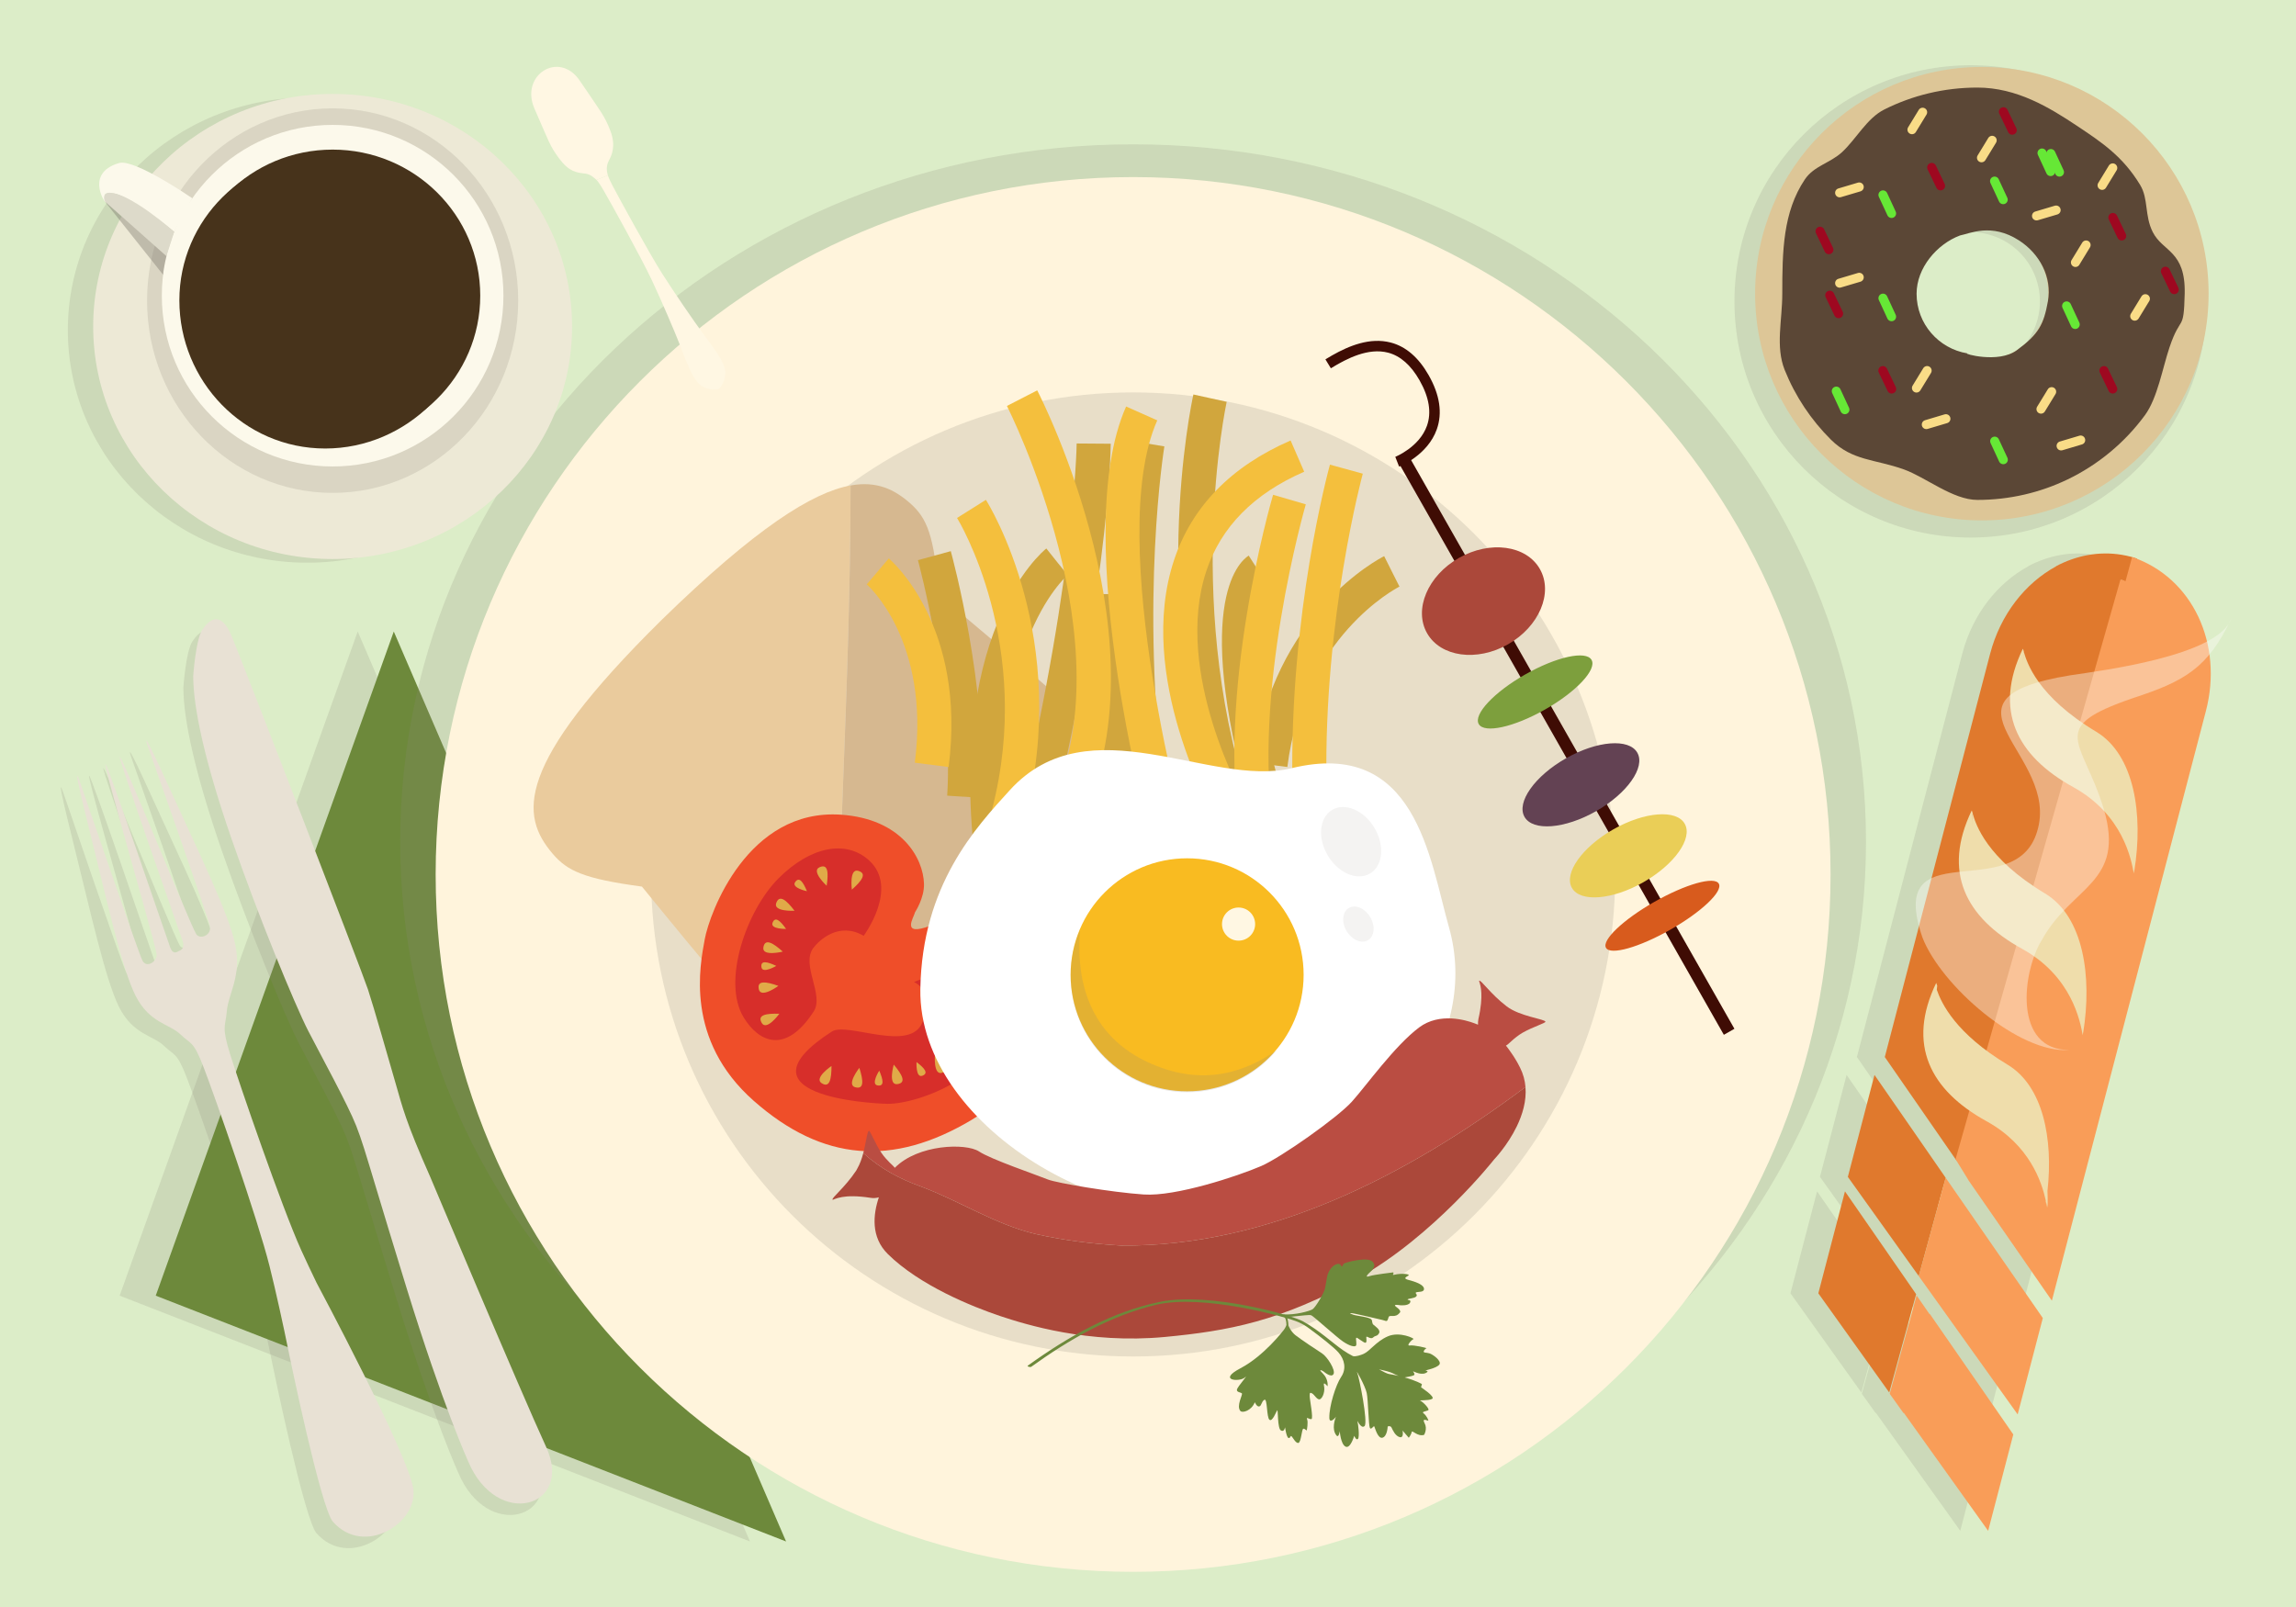 <?xml version="1.0" encoding="utf-8"?>
<!-- Generator: Adobe Illustrator 19.0.0, SVG Export Plug-In . SVG Version: 6.00 Build 0)  -->
<svg version="1.1" id="Layer_1" xmlns="http://www.w3.org/2000/svg" xmlns:xlink="http://www.w3.org/1999/xlink" x="0px" y="0px"
	 width="1400px" height="980px" viewBox="0 0 1400 980" enable-background="new 0 0 1400 980" xml:space="preserve">
<rect x="0" y="0" width="1400" height="980" fill="#333333" stroke="none"/>
<path fill="#D85335" d="M900.521,757.828c0.091-0.068,0.201-0.117,0.31-0.169c3.859-2.07,9.235-3.61,9.12-4.133
	c-0.251-1.158-10.52-2.372-15.872-6.666c-6.716-5.392-10.403-11.357-11.118-10.771c-0.226,0.192,1.408,2.416,0.57,9.443
	c-0.235,1.781-0.568,3.796-1.182,6.248c-0.205,0.844-0.231,1.62-0.213,2.372c-0.161-0.049-0.318-0.093-0.318-0.093
	s-0.479-0.205-1.149-0.479c-1.24-0.494-3.477-1.274-6.216-1.781c-4.796-0.876-11.168-0.912-16.628,3.016
	c-10.288,7.378-22.357,23.648-28.421,30.097c-6.063,6.444-29.573,22.329-37.888,25.727c-9.685,3.936-35.488,11.916-48.683,10.738
	c-13.197-1.178-35.842-5.487-39.322-6.98c-5.103-2.183-23.279-8.768-28.213-12.165c-5.325-3.646-25.049-3.502-34.852,6.026
	c-0.74-1.082-3.225-2.915-5.458-6.364c-2.414-3.719-4.408-9.279-4.917-9.11c-0.637,0.181-1.087,3.434-2.008,7.24
	c-0.684,2.786-1.637,5.854-3.122,8.282c-0.147,0.245-0.273,0.527-0.436,0.769c-0.744,1.057-1.496,2.03-2.248,2.959
	c-4.239,5.238-8.277,8.294-7.737,8.877c0.148,0.137,1.166-0.628,3.933-1.037c2.398-0.362,6.057-0.442,11.773,0.57
	c1.242,0.229,2.355,0.112,3.381-0.148c-2.522,7.048-3.699,16.335,3.208,23.451c12.773,13.175,34.271,22.421,46.03,26.61
	c10.078,3.574,35.838,12.286,67.542,9.942c26.211-1.945,47.813-5.451,79.813-22.39c31.998-16.922,57.463-48.075,57.463-48.075
	s5.56-5.52,9.566-13.36c3.566-6.976,5.898-15.771,1.87-24.227c-1.177-2.493-2.41-4.551-3.665-6.417
	c-0.669-1.005-1.326-1.974-1.984-2.809c0.011-0.004,0.021-0.013,0.026-0.013C894.545,762.648,896.634,759.979,900.521,757.828z"/>
<rect fill="#DCEDC8" width="1400" height="980"/>
<path opacity="0.2" fill="#8C877C" d="M242,914.891c-3-20.891-58.947-125.559-58.947-125.559c-3.383-6.986-6.585-13.78-9.386-19.946
	c-11.945-26.425-37.893-102.032-43.336-119.419c-5.385-17.416-2.857-16.422-1.995-26.597c0.819-10.157,8.976-20.86,5.217-39.768
	c-3.701-18.935-22.737-57.397-39.979-95.458c-17.269-38.023-14.972-30.408-13.016-24.913c1.918,5.544,36.407,103.143,37.444,108.76
	c1.03,5.672-6.554,8.242-8.514,4.374c-1.992-3.883-3.375-7.104-12.107-27.661c-8.715-20.621-33.396-80.903-34.339-80.139
	c-0.994,0.845,36.734,107.353,38.413,112.539c1.465,4.65-1.6,5.446-2.349,5.831l-0.126,0.039c-0.759,0.436-3.403,2.506-5.133-2.012
	C91.966,579.891,55.526,472.72,54.34,472.99c-1.143,0.237,17.161,63.825,23.23,85.796c6.073,21.934,6.939,25.417,7.862,29.788
	c0.911,4.456-5.908,9.197-8.508,4.345c-2.63-4.871-36.062-102.977-37.981-108.519c-1.916-5.505-4.766-12.821,5.568,28.728
	c10.392,41.585,19.809,84.889,28.298,101.401c8.542,16.499,20.583,16.869,27.176,23.233c6.643,6.438,7.804,3.499,14.279,20.381
	c6.507,16.842,32.901,92.209,40.123,121.092c3.898,15.622,8.268,35.488,11.908,53.447c0,0,19.31,93.934,26.705,102.318
	C212,956.544,245,935.781,242,914.891z"/>
<polygon opacity="0.2" fill="#8C877C" points="218.114,385.127 457.317,940.047 72.964,790.135 "/>
<path opacity="0.2" fill="#8C877C" d="M333.376,201.331c0,78.327-65.366,141.818-146,141.818
	c-80.633,0-146.003-63.491-146.003-141.818c0-78.323,65.369-141.817,146.003-141.817
	C268.011,59.514,333.376,123.008,333.376,201.331z"/>
<polygon fill="#6D893B" points="240.114,385.127 479.317,940.047 94.964,790.135 "/>
<path fill="#E8E1D4" d="M252,907.891c-3-20.891-58.947-125.559-58.947-125.559c-3.383-6.986-6.585-13.78-9.386-19.946
	c-11.945-26.425-37.893-102.032-43.336-119.419c-5.385-17.416-2.857-16.422-1.995-26.597c0.819-10.157,8.976-20.86,5.217-39.768
	c-3.701-18.935-22.737-57.397-39.979-95.458c-17.268-38.023-14.972-30.408-13.016-24.913c1.918,5.544,36.407,103.143,37.444,108.76
	c1.03,5.672-6.554,8.242-8.514,4.374c-1.992-3.883-3.375-7.104-12.107-27.661c-8.715-20.621-33.396-80.903-34.339-80.139
	c-0.994,0.845,36.734,107.353,38.413,112.539c1.465,4.65-1.6,5.446-2.349,5.831l-0.125,0.039c-0.759,0.436-3.403,2.506-5.133-2.012
	c-1.883-5.072-38.323-112.243-39.509-111.973c-1.143,0.237,17.161,63.825,23.23,85.796c6.073,21.934,6.939,25.417,7.862,29.788
	c0.911,4.456-5.908,9.197-8.508,4.345c-2.63-4.871-36.062-102.977-37.981-108.519c-1.916-5.505-4.766-12.821,5.568,28.728
	c10.392,41.585,19.809,84.889,28.298,101.401c8.542,16.499,20.583,16.869,27.176,23.233c6.643,6.438,7.804,3.499,14.279,20.381
	c6.507,16.842,32.901,92.209,40.123,121.092c3.898,15.622,8.268,35.488,11.908,53.447c0,0,19.31,93.934,26.705,102.318
	C222,949.544,255,928.781,252,907.891z"/>
<path opacity="0.2" fill="#8C877C" d="M1137.802,513.293c0,234.878-200.086,425.278-446.891,425.278
	c-246.798,0-446.879-190.4-446.879-425.278c0-234.875,200.081-425.278,446.879-425.278
	C937.716,88.015,1137.802,278.418,1137.802,513.293z"/>
<path fill="#FFF4DC" d="M1116.195,533.266c0,234.878-190.403,425.278-425.279,425.278c-234.871,0-425.278-190.4-425.278-425.278
	c0-234.877,190.407-425.277,425.278-425.277C925.792,107.989,1116.195,298.389,1116.195,533.266z"/>
<path opacity="0.2" fill="#8C877C" d="M984.882,533.266c0,162.354-131.612,293.965-293.966,293.965
	c-162.35,0-293.964-131.61-293.964-293.965c0-162.354,131.615-293.963,293.964-293.963
	C853.269,239.302,984.882,370.912,984.882,533.266z"/>
<g>
	<path fill="#EACB9D" d="M403.31,378.163c-90.256,89.13-86.072,119.369-66.254,142.546c8.938,10.452,19.122,15.226,54.366,19.955
		c0,0,80.15,98.916,102.239,119.167c4.865,4.458,10.077,7.082,15.48,8.28c0.115-124.937,9.467-247.885,9.495-372.058
		C495.364,300.262,460.919,321.962,403.31,378.163z"/>
	<path fill="#D6B890" d="M690.323,466.853C670.578,444.297,572.54,362.929,572.54,362.929c-2.892-36.471-7.256-46.951-17.588-56.038
		c-9.391-8.257-20.163-13.76-36.317-10.838c-0.027,124.173-9.38,247.122-9.495,372.058c33.846,7.502,75.274-41.284,87.022-50.278
		c3.624-2.773,11.955-10.587,22.205-20.516c10.884-10.805,19.462-19.587,22.549-23.396
		C652.506,559.602,721.905,502.924,690.323,466.853z"/>
</g>
<g>
	<g>
		
			<rect x="950.861" y="253.409" transform="matrix(-0.869 0.494 -0.494 -0.869 2009.058 377.875)" fill="#3F0C04" width="7.421" height="402.276"/>
	</g>
	<g>
		<path fill="#D85B1D" d="M979.256,578.014c-2.67-4.695,10.568-17.262,29.564-28.062c18.994-10.799,36.563-15.749,39.232-11.054
			c2.667,4.691-10.572,17.256-29.566,28.056C999.491,577.754,981.922,582.704,979.256,578.014z"/>
	</g>
	<g>
		<path fill="#7D9F3D" d="M901.665,441.547c-3.351-5.893,9.335-19.434,28.329-30.233c18.994-10.8,37.118-14.774,40.469-8.882
			c3.353,5.898-9.335,19.434-28.329,30.232C923.139,443.464,905.019,447.445,901.665,441.547z"/>
	</g>
	<g>
		<path fill="#EACE57" d="M958.476,541.465c-5.064-8.904,6.236-24.882,25.231-35.682c18.994-10.799,38.503-12.338,43.565-3.434
			c5.063,8.904-6.236,24.882-25.23,35.682C983.047,548.831,963.538,550.37,958.476,541.465z"/>
	</g>
	<g>
		<path fill="#634253" d="M929.578,498.151c-5.063-8.904,6.238-24.877,25.232-35.677c19-10.803,38.5-12.343,43.564-3.439
			c5.065,8.909-6.231,24.879-25.231,35.682C954.148,505.518,934.643,507.06,929.578,498.151z"/>
	</g>
	<g>
		<path fill="#AB483A" d="M870.162,386.139c-8.268-14.542,0.432-35.092,19.427-45.892c18.994-10.8,41.103-7.766,49.371,6.776
			c8.268,14.542-0.433,35.092-19.427,45.891C900.539,403.714,878.431,400.682,870.162,386.139z"/>
	</g>
	<g>
		<path fill="#3F0C04" d="M812.214,216.752c10.366-5.894,23.095-11.138,35.736-7.876c9.22,2.376,17.026,9.083,23.188,19.921
			c6.812,11.98,8.484,23.078,4.97,32.994c-5.598,15.783-22.278,22.458-22.997,22.744l-2.326-5.944
			c0.136-0.064,14.733-5.94,19.322-18.971c2.851-8.084,1.329-17.391-4.516-27.669c-5.277-9.284-11.748-14.965-19.24-16.898
			c-12.016-3.095-24.979,3.451-34.85,9.537l-3.326-5.448C809.472,218.347,810.821,217.544,812.214,216.752z"/>
	</g>
</g>
<path fill="#EDE9D6" d="M348.822,199.096c0,78.327-65.365,141.819-146,141.819c-80.633,0-146.003-63.492-146.003-141.819
	c0-78.323,65.369-141.816,146.003-141.816C283.457,57.279,348.822,120.772,348.822,199.096z"/>
<path opacity="0.2" fill="#8C877C" d="M315.973,183.325c0,64.754-50.659,117.252-113.149,117.252
	c-62.492,0-113.148-52.499-113.148-117.252c0-64.759,50.656-117.253,113.148-117.253
	C265.314,66.072,315.973,118.566,315.973,183.325z"/>
<circle fill="#FCF9EB" cx="202.824" cy="180.316" r="104.153"/>
<ellipse fill="#47331B" cx="202.823" cy="180.316" rx="90.009" ry="89.08"/>
<path fill="#47331B" d="M289.384,183.173c0,49.196-41.361,90.343-91.072,90.343c-49.71,0-88.944-41.147-88.944-90.343
	c0-49.198,40.298-89.083,90.009-89.083C249.086,94.09,289.384,133.975,289.384,183.173z"/>
<path fill="#FCF9EB" d="M117.264,120.911l-11.053,20.441c0,0-26.683-21.986-36.836-23.339c-6.973-0.932-6.043,0.932-4.647,5.115
	c1.393,4.185-14.647-17.207,7.904-23.715C82.115,96.678,117.264,120.911,117.264,120.911z"/>
<path fill="#DDDACA" d="M101.48,156.206l4.731-14.855c0,0-26.772-23.745-39.392-23.808c-4.184-0.018-3.974,4.49-2.115,6.118
	L101.48,156.206z"/>
<path opacity="0.4" fill="#7C776D" d="M63.848,122.79l35.599,44.752c0.193-4.099,2.033-11.336,2.033-11.336L63.848,122.79z"/>
<g>
	<g>
		<path fill="#D1A63D" d="M596.101,536.731c-21.379-149.848,39.309-200.176,41.9-202.252l12.962,16.246l-6.485-8.118l6.547,8.066
			c-0.537,0.444-53.87,46.269-34.35,183.124L596.101,536.731z"/>
	</g>
</g>
<g>
	<g>
		<path fill="#D1A63D" d="M633.281,534.097l-20.129-5.163c42.076-163.977,43.347-257.558,43.347-258.487l20.779,0.155
			C677.247,274.475,676.069,367.343,633.281,534.097z"/>
	</g>
</g>
<g>
	<g>
		<path fill="#D1A63D" d="M784.968,467.73l-20.615-2.603c11.412-90.804,76.871-124.576,79.648-125.97l9.307,18.579l-4.658-9.284
			l4.69,9.274C850.952,358.935,794.954,388.319,784.968,467.73z"/>
	</g>
</g>
<g>
	<g>
		<path fill="#D1A63D" d="M689.425,487.198c-15.606-122.427-0.59-214.531,0.061-218.394l20.49,3.429
			c-0.154,0.919-15.129,93.137,0.063,212.342L689.425,487.198z"/>
	</g>
</g>
<g>
	<g>
		<path fill="#D1A63D" d="M765.706,504.229c-40.031-134.429-10.607-161.385-4.307-165.423l11.217,17.495
			c0,0,0.277-0.123,0.701-0.506c-0.238,0.217-23.238,23.135,12.301,142.505L765.706,504.229z"/>
	</g>
</g>
<g>
	<g>
		<path fill="#D1A63D" d="M745.628,505.685c-46.98-129.884-19.158-259.644-17.949-265.118l20.295,4.482
			c-0.279,1.281-27.68,129.522,17.195,253.582L745.628,505.685z"/>
	</g>
</g>
<g>
	<g>
		<path fill="#EF4E29" d="M557.955,556.283c0,0,5.642-8.519,5.458-17.14c-0.343-15.946-13.781-39.831-50.696-42.327
			c-56.835-3.839-80.057,59.982-82.978,75.903c-2.937,15.904-12.317,61.394,29.884,98.62c42.22,37.222,84.867,40.008,132.445,11.829
			c49.114-29.091,38.31-77.173,34.253-89.009c-4.048-11.831-26.79-41.793-58.958-29.65
			C548.892,571.49,557.3,559.424,557.955,556.283z"/>
	</g>
	<g>
		<g>
			<path fill="#D72E2A" d="M526.621,570.685c0,0,21.754-29.15,3.313-45.972c-13.997-12.775-35.735-8.586-55.262,10.961
				c-19.515,19.553-34.625,62.815-21.203,84.814c8.761,14.377,25.062,23.412,42.67-3.62c6.598-10.141-7.922-28.473-0.202-38.784
				C499.544,573.276,511.624,561.918,526.621,570.685z"/>
		</g>
		<g>
			<g>
				<path fill="#E0AA48" d="M519.434,542.527c0,0-1.728-13.031,3.86-11.472C528.878,532.613,525.445,537.182,519.434,542.527z"/>
			</g>
			<g>
				<path fill="#E0AA48" d="M504.068,540.164c0,0-9.689-8.879-4.402-11.267C504.954,526.505,505.253,532.21,504.068,540.164z"/>
			</g>
			<g>
				<path fill="#E0AA48" d="M484.453,555.394c0,0-13.119,0.749-11.144-4.7C475.277,545.249,479.566,548.986,484.453,555.394z"/>
			</g>
			<g>
				<path fill="#E0AA48" d="M477.296,580.32c0,0-12.747,3.182-11.824-2.544C466.402,572.054,471.314,574.945,477.296,580.32z"/>
			</g>
			<g>
				<path fill="#E0AA48" d="M474.626,601.22c0,0-10.577,7.793-11.908,2.148C461.398,597.722,467.047,598.525,474.626,601.22z"/>
			</g>
			<g>
				<path fill="#E0AA48" d="M475.207,618.213c0,0-7.713,10.643-10.689,5.674C461.541,618.898,467.17,617.962,475.207,618.213z"/>
			</g>
			<g>
				<path fill="#E0AA48" d="M473.334,589.025c0,0-8.467,5.048-9.046,0.746C463.702,585.458,467.866,586.466,473.334,589.025z"/>
			</g>
			<g>
				<path fill="#E0AA48" d="M479.317,566.487c0,0-9.848,0.233-8.228-3.801C472.708,558.641,475.825,561.575,479.317,566.487z"/>
			</g>
			<g>
				<path fill="#E0AA48" d="M492.035,543.472c0,0-9.661-1.969-7.177-5.548C487.338,534.35,489.724,537.898,492.035,543.472z"/>
			</g>
		</g>
	</g>
	<g>
		<g>
			<path fill="#D72E2A" d="M557.318,598.894c0,0,45.03-21.034,50.283,17.583c5.276,38.604-48.641,57.042-66.526,56.667
				c-11.763-0.248-94.129-5.243-33.835-44.088c9.42-6.082,48.307,13.505,55.389-6.089
				C569.72,603.373,557.318,598.894,557.318,598.894z"/>
		</g>
		<g>
			<g>
				<path fill="#E0AA48" d="M584.131,608.379c0,0,12.966,2.157,11.599-3.482C594.352,599.268,589.684,602.544,584.131,608.379z"/>
			</g>
			<g>
				<path fill="#E0AA48" d="M585.982,623.808c0,0,8.557,9.973,11.128,4.769C599.659,623.379,593.972,622.892,585.982,623.808z"/>
			</g>
			<g>
				<path fill="#E0AA48" d="M570.111,642.912c0,0-1.186,13.091,4.327,11.298C579.958,652.421,576.346,648.011,570.111,642.912z"/>
			</g>
			<g>
				<path fill="#E0AA48" d="M544.966,649.229c0,0-3.613,12.635,2.154,11.9C552.865,660.394,550.136,655.384,544.966,649.229z"/>
			</g>
			<g>
				<path fill="#E0AA48" d="M523.995,651.21c0,0-8.151,10.309-2.543,11.823C527.044,664.542,526.428,658.868,523.995,651.21z"/>
			</g>
			<g>
				<path fill="#E0AA48" d="M507.013,650.066c0,0-10.895,7.348-6.017,10.498C505.867,663.7,507.014,658.106,507.013,650.066z"/>
			</g>
			<g>
				<path fill="#E0AA48" d="M536.131,652.911c0,0-5.323,8.278-1.046,9.012C539.384,662.638,538.512,658.457,536.131,652.911z"/>
			</g>
			<g>
				<path fill="#E0AA48" d="M558.851,647.674c0,0-0.555,9.83,3.528,8.353C566.472,654.539,563.654,651.324,558.851,647.674z"/>
			</g>
			<g>
				<path fill="#E0AA48" d="M582.276,635.731c0,0,1.654,9.71,5.312,7.361C591.24,640.727,587.773,638.218,582.276,635.731z"/>
			</g>
		</g>
	</g>
</g>
<g>
	<g>
		<path fill="#D1A63D" d="M598.301,486.558l-20.749-1.342c4.059-62.619-17.619-142.814-17.836-143.62l20.036-5.484
			C580.692,339.53,602.577,420.407,598.301,486.558z"/>
	</g>
</g>
<g>
	<g>
		<rect x="670.297" y="362.292" fill="#D1A63D" width="20.768" height="139.861"/>
	</g>
</g>
<g>
	<g>
		<g>
			<path fill="#F4BF3D" d="M624.936,499.179l-20.119-5.236c26.172-100.512-20.769-177.31-21.254-178.074l17.598-11.051
				C603.31,308.226,653.441,389.651,624.936,499.179z"/>
		</g>
	</g>
	<g>
		<g>
			<path fill="#F4BF3D" d="M658.461,501.224l-18.569-9.306c48.603-96.999-25.159-242.892-25.913-244.358l18.477-9.501
				C635.719,244.41,711.825,394.753,658.461,501.224z"/>
		</g>
	</g>
	<g>
		<g>
			<path fill="#F4BF3D" d="M578.43,467.751l-20.614-2.634c9.564-74.712-28.939-108.423-29.32-108.753l13.457-15.833
				C543.894,342.185,589.409,381.987,578.43,467.751z"/>
		</g>
	</g>
	<g>
		<g>
			<path fill="#F4BF3D" d="M788.046,477.583c-1.736-103.383,21.873-190.57,22.887-194.227l20.035,5.505
				c-0.236,0.867-23.836,88.097-22.143,188.37L788.046,477.583z"/>
		</g>
	</g>
	<g>
		<g>
			<path fill="#F4BF3D" d="M756.751,512.026c-15.565-88.438,18.074-205.36,19.52-210.286l19.943,5.814
				c-0.33,1.167-33.721,117.253-18.992,200.878L756.751,512.026z"/>
		</g>
	</g>
	<g>
		<g>
			<path fill="#F4BF3D" d="M704.977,522.354c-2.221-7.891-54.066-194.03-18.322-274.454l18.994,8.448
				c-32.728,73.639,18.807,258.508,19.334,260.367L704.977,522.354z"/>
		</g>
	</g>
	<g>
		<g>
			<path fill="#F4BF3D" d="M741.095,498.673c-2.004-3.491-48.707-86.321-25.23-157.047c10.844-32.667,34.764-57.227,71.096-73.008
				l8.283,19.065c-30.684,13.323-50.75,33.669-59.654,60.48c-20.582,62.018,23.094,139.416,23.539,140.19L741.095,498.673z"/>
		</g>
	</g>
</g>
<path fill="#FFFFFF" d="M615.785,481.813c48.178-52.921,122.273-1.285,171.724-13.335c75.9-18.495,84.155,55.153,96.031,97.089
	c18.664,65.9-31.5,136.038-112.993,166.422c-81.495,30.377-210.766-42.24-209.365-128.803
	C562.208,539.608,595.071,504.572,615.785,481.813z"/>
<path fill="#F9BB21" d="M794.894,594.464c0,39.235-31.809,71.04-71.045,71.04c-39.233,0-71.035-31.805-71.035-71.04
	c0-39.242,31.802-71.046,71.035-71.046C763.086,523.418,794.894,555.222,794.894,594.464z"/>
<path fill="#FFF7E3" d="M765.329,563.535c0,5.581-4.527,10.103-10.104,10.103c-5.575,0-10.101-4.522-10.101-10.103
	c0-5.574,4.525-10.098,10.101-10.098C760.802,553.438,765.329,557.961,765.329,563.535z"/>
<path opacity="0.2" fill="#8C877C" d="M699.058,647.365c-38.595-18.435-42.685-55.536-40.438-80.449
	c-3.727,8.624-5.805,18.126-5.805,28.12c0,39.233,31.802,71.039,71.035,71.039c21.945,0,41.547-9.955,54.578-25.582
	C758.371,654.472,731.808,663.006,699.058,647.365z"/>
<path opacity="0.1" fill="#8C877C" d="M838.036,504.799c6.401,10.689,5.253,23.16-2.584,27.859
	c-7.831,4.692-19.376-0.175-25.785-10.87c-6.404-10.688-5.252-23.167,2.584-27.859C820.083,489.237,831.625,494.098,838.036,504.799
	z"/>
<path opacity="0.1" fill="#8C877C" d="M835.478,559.239c3.243,5.405,2.661,11.72-1.307,14.102
	c-3.963,2.376-9.806-0.091-13.052-5.503c-3.24-5.413-2.657-11.727,1.306-14.102C826.394,551.361,832.233,553.82,835.478,559.239z"/>
<g>
	<g>
		<path fill="#BA4D42" d="M631.556,752.574c18,4,35,6,52,7c90.302,0.821,174.535-42.84,246.62-96.675
			c-0.326-3.942-1.349-7.92-3.313-11.827c-1.801-3.639-3.688-6.652-5.604-9.373c-1.011-1.457-2.021-2.86-3.012-4.086
			c0.016,0,0.03-0.018,0.052-0.018c1.557-0.576,4.559-4.582,10.236-7.882c0.138-0.095,0.296-0.179,0.457-0.243
			c5.65-3.174,13.553-5.642,13.358-6.396c-0.418-1.706-15.626-3.191-23.657-9.38c-10.108-7.752-15.723-16.477-16.777-15.573
			c-0.33,0.296,2.164,3.518,1.131,13.944c-0.281,2.635-0.714,5.618-1.559,9.279c-0.267,1.243-0.291,2.389-0.249,3.495
			c-0.229-0.065-0.458-0.123-0.458-0.123s-0.714-0.293-1.718-0.674c-5.076-1.907-21.227-6.841-33.728,2.51
			c-14.979,11.228-32.325,35.652-41.093,45.355c-8.783,9.713-43.048,33.904-55.228,39.184
			c-14.197,6.116-52.098,18.689-71.632,17.345c-19.559-1.331-53.155-7.015-58.339-9.117c-7.614-3.074-34.689-12.251-42.072-17.121
			c-7.986-5.236-37.146-4.428-51.355,9.968c-1.124-1.592-4.847-4.22-8.251-9.249c-3.677-5.432-6.797-13.582-7.547-13.326
			c-0.932,0.292-1.503,5.124-2.742,10.772c-0.208,0.929-0.439,1.878-0.691,2.832c10.924,9.822,22.646,15.908,35.17,20.381
			C585.556,732.574,606.556,746.574,631.556,752.574z"/>
		<path fill="#AB483A" d="M683.556,759.574c-17-1-34-3-52-7c-25-6-46-20-70-29c-12.524-4.473-24.246-10.559-35.17-20.381
			c-0.873,3.305-2.035,6.675-3.682,9.502c-0.213,0.368-0.379,0.79-0.623,1.152c-7.044,10.6-15.36,16.81-14.391,17.791
			c0.215,0.203,1.696-0.95,5.784-1.65c3.523-0.607,8.936-0.828,17.423,0.491c1.843,0.299,3.471,0.102,4.988-0.313
			c-3.521,10.484-4.979,24.252,5.451,34.56c19.277,19.081,51.336,32.099,68.839,37.942c15.026,4.986,53.364,17.064,100.151,12.649
			c38.69-3.681,70.506-9.529,117.299-35.523c46.786-25.988,83.493-72.811,83.493-72.811s8.047-8.326,13.73-20.032
			c3.458-7.133,6.034-15.51,5.327-24.051C858.091,716.734,773.857,760.396,683.556,759.574z"/>
	</g>
</g>
<g opacity="0.2">
	<path fill="#8C877C" d="M1286.045,340.788l0.03-0.113c-0.813-0.276-1.632-0.536-2.456-0.782c-0.186-0.065-0.365-0.14-0.552-0.204
		l-0.012,0.043c-0.359-0.103-0.714-0.213-1.079-0.307c-1.762-0.456-3.52-0.806-5.295-1.103c-13.795-2.297-27.679,0.423-40.084,7.019
		c0.054,0.004,0.106,0.01,0.16,0.014c-18.723,10.168-33.973,29.213-40.287,53.427l-64.205,245.821l18.41,26.586l24.791,35.809
		l7.733,12.552l-0.018,0.066l48.503,70.036l2.455,3.53l92.081-352.537l1.834-7.012
		C1338.438,393.877,1321.001,354.462,1286.045,340.788z M1276.574,353.561l0.002-0.009c0.026,0.012,0.052,0.025,0.078,0.038
		C1276.627,353.58,1276.603,353.572,1276.574,353.561z"/>
	<polygon fill="#8C877C" points="1177.678,730.212 1169.383,718.242 1142.9,679.965 1125.979,655.532 1109.739,717.701 
		1127.853,743.036 1152.98,778.197 1161.443,790.029 1208.806,856.278 1213.279,862.548 1228.62,803.788 1223.451,796.317 	"/>
	<polygon fill="#8C877C" points="1124.9,750.965 1107.979,726.532 1091.739,788.701 1109.853,814.036 1134.98,849.197 
		1151.383,789.242 	"/>
	<polygon fill="#8C877C" points="1159.678,801.212 1159.604,801.481 1151.668,790.029 1135.266,849.984 1143.729,861.816 
		1143.805,861.535 1190.806,927.278 1195.279,933.548 1210.62,874.788 1205.451,867.317 	"/>
</g>
<g>
	<path fill="#6D893B" d="M787.063,802.985c7.487-0.687,11.185-1.319,12.479-0.884c1.291,0.441,15.336,13.297,19.465,16.073
		c4.134,2.781,7.006,3.312,7.762,2.513c0.762-0.8-0.246-4.195,0.209-4.829c0.451-0.632,4.68,3.354,5.729,2.96
		c1.052-0.394,0.118-3.366,0.51-3.646c0.398-0.293,2.747,1.771,4.088,0.435c1.343-1.331,2.48-0.518,3.587-2.589
		c1.104-2.083-2.36-4.184-3.405-5.128c-1.047-0.937-0.598-2.321-1.185-3.146c-1.131-1.594-9.144-2.268-11.08-2.967
		c-1.757-0.638-2.6-0.919-1.385-0.996c1.212-0.084,16.876,3.683,19.187,4.196c2.309,0.507,2.786,1.652,3.634-1.6
		c0.545-2.089,4.032,0.781,6.786-2.793c0,0,1.639-0.931-2.038-3.563c-2.782-1.994,2.28-1.044,2.28-1.044s4.988,0.524,6.094-1.553
		c1.108-2.082-1.898-1.366-1.435-1.999c0.451-0.627,4.025-0.55,5.21-1.797c1.193-1.26-1.158-1.987-0.021-2.512
		c1.144-0.52,5.044,0.178,4.745-2.336c-0.305-2.518-5.721-4.297-9.445-5.239c-3.717-0.955-1.179-1.838,0.009-2.692
		c1.197-0.859-4.03-1.558-8.659-0.465c-1.82,0.435,0.11-0.688-0.68-1.445c0,0-11.702,1.367-14.229,2.238
		c-2.537,0.859-2.125,0.006-0.996-1.289c1.128-1.302,5.666-4.166,2.677-7.466c-2.997-3.295-16.632,0.507-17.432,1.086
		c-0.79,0.578-0.999,2.734-1.768,1.409c-0.777-1.331-1.717-1.618-3.868-0.484c-2.157,1.141-4.178,4.398-4.646,7.013
		c-0.465,2.602-0.749,4.244-1.277,7.109c-0.525,2.883-5.788,11.747-7.657,12.898c-1.867,1.148-10.606,3.569-17.753,3.093
		C781.066,801.445,785.144,803.165,787.063,802.985z"/>
	<path fill="#6D893B" d="M871.512,825.301c-2.125-0.537-2.771-0.311-3.307-0.747c-0.538-0.446,0.862-2.16,1.591-2.315
		c0.74-0.155-7.751-2.137-10.193-1.725c-2.45,0.405,1.303-3.623,2.27-3.874c0.971-0.268-8.355-4.893-15.661-1.688
		c-7.308,3.205-10.79,8.965-14.813,10.719c-1.443,0.634-4.982,1.857-6.464,1.308c-1.954-1.003-4.088-2.221-6.254-3.741
		c-6.586-4.626-13.844-11.591-24.185-17.452c-6.779-3.837-56.932-17.863-86.696-11.968c-29.733,5.898-56.71,21.458-81.053,38.975
		c-0.775,0.556,1.514,1.11,2.038,0.733c23.056-16.586,48.168-31.101,76.002-37.797c28.436-6.84,80.292,7.46,87.154,10.66
		c2.868,1.336,4.376,2.314,6.107,3.58c7.028,5.115,15.298,11.656,18.048,14.766c3.868,4.375,4.963,10.11,1.68,14.951
		c-3.287,4.841-7.382,17.911-7.206,25.008c0.084,3.567,3.324,0.488,4.034-0.771c-0.602,1.517-2.768,7.671,0.281,11.424
		c1.477,1.802,2.045-2.56,2.045-2.56s0.539,7.913,3.523,9.405c2.98,1.499,5.279-6.583,5.279-6.583s1.26,3.044,2.303,1.852
		c1.06-1.195,0.146-9.09-0.34-10.69c-0.48-1.582,2.122,4.995,4.352,2.889c2.229-2.089-3.259-29.823-4.506-32.6
		c-1.239-2.786,4.93,8.136,5.825,12.438c0.892,4.297,1.089,19.714,1.927,21.278c0.836,1.574,2.298-1.75,2.737-0.801
		c0.436,0.949,2.173,7.723,5.049,6.75c2.882-0.978,3.067-6.815,3.067-6.815s1.698-0.729,2.378,0.717
		c0.682,1.438,2.241,5.084,4.97,5.782c2.732,0.699,1.72-4.011,1.72-4.011l3.804,4.393c0,0,1.455-1.808,1.769-3.509
		c0.27-1.469,3.579,3.015,7.572,1.737c0,0,2.173-3.642,0.302-7.091c-1.872-3.432,1.566-1.576,2.148-1.553
		c0.584,0.019-1.196-3.359-2.719-4.428c-1.531-1.074,1.268-1.218,2.691-1.88c1.417-0.64-3.328-5.359-4.706-5.867
		c-1.385-0.513,4.993,0.119,7.177-1.116c2.185-1.241-6.754-7.06-6.754-7.06l0.538-1.964c0,0-3.265-2.041-10.556-4.058
		c1.274-0.209,4.373-0.747,5.5-1.247c1.427-0.646-0.752-2.579-0.248-2.46c0.517,0.114,5.619,2.984,8.58,0.395
		c0.71-0.621-1.17-0.968-1.17-0.968s6.896-1.42,8.508-3.558C879.261,830.009,873.636,825.838,871.512,825.301z M846.859,837.9
		c-0.997-0.167-3.453-1.397-6.028-2.817c3.321,0.674,6.619,1.492,8.341,2.357c1.433,0.722,2.642,1.241,3.64,1.636
		C851.01,838.664,849.04,838.264,846.859,837.9z"/>
	<path fill="#6D893B" d="M806.077,825.301c-3.178-1.999-12.885-8.493-16.105-11.005c-2.948-2.298-4.324-5.881-4.324-5.881
		s-0.113-3.95-1.08-5.275c-1.452-1.987-2.9-0.716-2.9-0.716s2.715-0.335,2.748,5.604c0,0-0.537,1.605-1.533,2.901
		c-0.657,0.853-12.188,15.946-26.523,23.497c-14.343,7.544-0.402,8.408,2.62,5.664c3.028-2.752-4.24,5.377-4.719,7.185
		c-0.491,1.821,2.379,1.756,2.999,2.466c0.627,0.717-3.556,7.633-0.934,10.7c1.238,1.457,6.821-0.178,8.809-5.317
		c0,0,1.191,2.932,2.707,2.561c1.505-0.37,1.248-2.989,3.134-4.058c1.876-1.074,1.283,10.707,3.077,12.181
		c1.805,1.474,4.15-5.049,4.738-5.772c0.588-0.723,0.077,10.922,2.199,12.259c2.118,1.338,2.572-1.909,2.572-1.909
		s0.829,5.909,2.032,6.499c1.203,0.585,1.154-1.665,1.901-1.044c0.752,0.608,2.602,4.536,4.252,4.082
		c1.659-0.453,1.979-8.439,2.948-8.636c0.976-0.216,1.98,1.421,2.116,0.931c0.137-0.49,0.917-4.883,0.194-6.69
		c-0.732-1.802,1.647,0.257,2.668-0.132c1.249-0.471-1.107-12.062-1.085-14.049c0.025-1.994,0.1-2.327,1.5-1.582
		c1.398,0.74,3.229,4.452,4.941,3.444c1.709-1.015,3.002-4.984,2.279-8.177c-0.709-3.199,2.185,0.382,2.185,0.382
		s0.688-4.275-2.864-7.795c-3.549-3.509,0.064-1.546,0.423-1.247c0.365,0.293,4.731,4.082,6.076,1.564
		C814.473,835.423,809.249,827.306,806.077,825.301z"/>
</g>
<g>
	<path fill="#FFF7E3" d="M370.638,106.956c-0.552-2.23-1.34-5.338,0.645-9.071c1.602-3.013,4.459-8.765,0.883-18.135
		c-3.544-9.383-6.127-11.969-18.661-30.567c-12.538-18.581-36.607-3.478-27.616,17.05c9.032,20.545,9.224,22.588,15.217,30.632
		c6.022,8.031,10.621,8.399,15.708,8.994c3.425,0.397,5.654,2.814,6.892,3.855"/>
	<path fill="#FFF7E3" d="M363.705,109.714c1.001,1.024,2.143,2.622,4.356,6.429c4.434,7.603,23.208,41.519,29.261,54.406
		c6.039,12.878,14.326,32.145,17.564,40.574c3.247,8.438,7.646,21.084,13.031,24.282c4.838,2.858,9.518,2.157,10.252,1.768
		l0.131-0.084c0.755-0.408,3.835-3.985,3.985-9.615c0.192-6.253-8.165-16.733-13.55-23.977
		c-5.391-7.245-17.247-24.538-24.915-36.538c-7.647-11.996-26.267-45.996-30.345-53.799c-1.612-3.113-2.412-4.899-2.837-6.204"/>
</g>
<g>
	<g opacity="0.2">
		<g>
			<g>
				<g>
					<g>
						<path fill="#8C877C" d="M1057.599,183.806c0,79.543,64.479,144.01,144.019,144.01c79.531,0,144.022-64.467,144.022-144.01
							c0-79.54-64.491-144.015-144.022-144.015C1122.077,39.791,1057.599,104.266,1057.599,183.806z M1159.392,183.806
							c0-23.332,18.902-42.242,42.226-42.242c23.331,0,42.237,18.91,42.237,42.242c0,23.323-18.906,42.233-42.237,42.233
							C1178.294,226.039,1159.392,207.129,1159.392,183.806z"/>
					</g>
				</g>
			</g>
		</g>
	</g>
	<g>
		<g>
			<g>
				<g>
					<g>
						<path fill="#DDC697" d="M1070.189,179.08c0,76.38,61.899,138.274,138.251,138.274c76.358,0,138.271-61.894,138.271-138.274
							c0-76.339-61.912-138.242-138.271-138.242C1132.089,40.838,1070.189,102.741,1070.189,179.08z M1167.9,179.08
							c0-22.372,18.151-40.527,40.54-40.527c22.405,0,40.556,18.155,40.556,40.527c0,22.417-18.15,40.564-40.556,40.564
							C1186.052,219.644,1167.9,201.497,1167.9,179.08z"/>
					</g>
				</g>
			</g>
		</g>
	</g>
	<g>
		<g>
			<g>
				<g>
					<g>
						<path fill="#5B4736" d="M1088.234,225.629c6.442,16.072,16.118,30.509,28.227,42.527
							c13.023,12.922,26.744,11.786,44.397,18.086c13.354,4.772,29.868,18.62,44.862,18.62c19.658,0,38.27-4.471,54.869-12.423
							c18.865-9.06,35.127-22.642,47.354-39.323c7.605-10.393,10.732-28.888,14.934-41.319c6.92-20.478,8.7-8.654,9.256-32.655
							c0.611-26.398-13.346-25.463-19.482-37.633c-5.095-10.108-2.494-20.148-7.691-28.737
							c-10.574-17.436-23.262-25.879-38.58-36.089c-16.746-11.146-36.637-23.278-60.658-23.278
							c-20.392,0-39.656,4.809-56.705,13.342c-10.705,5.348-17.139,18.016-25.818,26.038c-7.283,6.695-17.154,8.393-22.674,16.624
							c-13.398,19.947-13.767,43.862-13.767,69.647C1086.757,195.483,1082.486,211.242,1088.234,225.629z M1168.652,179.142
							c0-15.82,12.435-30.301,26.486-35.551c5.812-1.064,19.08-7.895,36.027,3.06c12.494,8.076,20.231,22.373,17.554,37.153
							c-2.572,14.117-5.48,19.86-18.971,29.795c-11.224,8.267-33.246,1.922-30.144,1.905
							C1182.051,212.602,1168.652,197.427,1168.652,179.142z"/>
					</g>
				</g>
			</g>
		</g>
	</g>
	<g>
		<g>
			<g>
				<g>
					<g>
						<path fill="#66E836" d="M1253.258,106.105c0.637,1.396,2.291,1.996,3.679,1.352l0,0c1.384-0.646,1.987-2.291,1.343-3.675
							l-5.229-11.288c-0.646-1.396-2.294-1.992-3.694-1.355l0,0c-1.381,0.649-1.98,2.295-1.331,3.678L1253.258,106.105z"/>
					</g>
				</g>
			</g>
		</g>
	</g>
	<g>
		<g>
			<g>
				<g>
					<g>
						<path fill="#66E836" d="M1150.877,131.318c0.652,1.393,2.303,1.997,3.674,1.359l0,0c1.396-0.648,1.992-2.294,1.348-3.678
							l-5.222-11.297c-0.653-1.388-2.303-1.992-3.687-1.359l0,0c-1.38,0.658-1.988,2.307-1.348,3.691L1150.877,131.318z"/>
					</g>
				</g>
			</g>
		</g>
	</g>
	<g>
		<g>
			<g>
				<g>
					<g>
						<path fill="#66E836" d="M1122.41,250.993c0.66,1.384,2.306,1.984,3.686,1.339l0,0c1.389-0.648,1.988-2.29,1.344-3.69
							l-5.23-11.275c-0.645-1.388-2.294-1.992-3.682-1.343l0,0c-1.393,0.633-1.984,2.285-1.34,3.67L1122.41,250.993z"/>
					</g>
				</g>
			</g>
		</g>
	</g>
	<g>
		<g>
			<g>
				<g>
					<g>
						<path fill="#66E836" d="M1150.877,194.3c0.652,1.38,2.303,1.979,3.674,1.343l0,0c1.396-0.648,1.992-2.29,1.355-3.686
							l-5.229-11.28c-0.653-1.395-2.303-2.004-3.687-1.347l0,0c-1.38,0.641-1.988,2.29-1.348,3.662L1150.877,194.3z"/>
					</g>
				</g>
			</g>
		</g>
	</g>
	<g>
		<g>
			<g>
				<g>
					<g>
						<path fill="#66E836" d="M1247.861,105.787c0.645,1.375,2.303,1.983,3.682,1.343l0,0c1.396-0.649,1.984-2.29,1.348-3.683
							l-5.238-11.288c-0.641-1.38-2.29-1.992-3.678-1.352l0,0c-1.372,0.649-1.988,2.291-1.34,3.675L1247.861,105.787z"/>
					</g>
				</g>
			</g>
		</g>
	</g>
	<g>
		<g>
			<g>
				<g>
					<g>
						<path fill="#66E836" d="M1218.94,122.904c0.633,1.389,2.294,2.001,3.675,1.352l0,0c1.379-0.637,1.996-2.286,1.343-3.678
							l-5.238-11.289c-0.646-1.388-2.286-1.988-3.67-1.351l0,0c-1.392,0.649-1.997,2.302-1.352,3.674L1218.94,122.904z"/>
					</g>
				</g>
			</g>
		</g>
	</g>
	<g>
		<g>
			<g>
				<g>
					<g>
						<path fill="#66E836" d="M1262.864,199.023c0.637,1.384,2.29,1.992,3.67,1.359l0,0c1.388-0.662,1.992-2.291,1.347-3.686
							l-5.241-11.28c-0.646-1.4-2.286-2-3.671-1.352l0,0c-1.387,0.642-1.987,2.287-1.342,3.67L1262.864,199.023z"/>
					</g>
				</g>
			</g>
		</g>
	</g>
	<g>
		<g>
			<g>
				<g>
					<g>
						<path fill="#66E836" d="M1219.006,281.502c0.653,1.38,2.286,1.976,3.687,1.331l0,0c1.388-0.646,1.988-2.278,1.343-3.675
							l-5.233-11.275c-0.646-1.384-2.303-2-3.683-1.355l0,0c-1.396,0.637-1.988,2.286-1.344,3.679L1219.006,281.502z"/>
					</g>
				</g>
			</g>
		</g>
	</g>
	<g>
		<g>
			<g>
				<g>
					<g>
						<path fill="#9E0820" d="M1291.221,145.077c0.658,1.376,2.303,1.951,3.699,1.298l0,0c1.376-0.661,1.951-2.307,1.299-3.703
							l-5.385-11.215c-0.649-1.367-2.315-1.963-3.691-1.298l0,0c-1.384,0.657-1.972,2.303-1.298,3.687L1291.221,145.077z"/>
					</g>
				</g>
			</g>
		</g>
	</g>
	<g>
		<g>
			<g>
				<g>
					<g>
						<path fill="#9E0820" d="M1285.759,238.415c0.665,1.384,2.323,1.968,3.703,1.294l0,0c1.372-0.645,1.951-2.307,1.298-3.686
							l-5.381-11.215c-0.661-1.393-2.303-1.96-3.694-1.307l0,0c-1.376,0.657-1.952,2.311-1.298,3.687L1285.759,238.415z"/>
					</g>
				</g>
			</g>
		</g>
	</g>
	<g>
		<g>
			<g>
				<g>
					<g>
						<path fill="#9E0820" d="M1112.668,153.458c0.674,1.376,2.319,1.968,3.699,1.307l0,0c1.376-0.665,1.96-2.319,1.299-3.694
							l-5.377-11.227c-0.657-1.376-2.311-1.964-3.683-1.311l0,0c-1.388,0.67-1.972,2.323-1.298,3.699L1112.668,153.458z"/>
					</g>
				</g>
			</g>
		</g>
	</g>
	<g>
		<g>
			<g>
				<g>
					<g>
						<path fill="#9E0820" d="M1323.257,177.826c0.665,1.377,2.311,1.956,3.69,1.295l0,0c1.371-0.653,1.959-2.311,1.307-3.686
							l-5.389-11.228c-0.654-1.375-2.303-1.972-3.683-1.294l0,0c-1.38,0.653-1.972,2.303-1.303,3.694L1323.257,177.826z"/>
					</g>
				</g>
			</g>
		</g>
	</g>
	<g>
		<g>
			<g>
				<g>
					<g>
						<path fill="#9E0820" d="M1118.582,192.46c0.66,1.375,2.326,1.968,3.698,1.302l0,0c1.38-0.657,1.96-2.307,1.298-3.69
							l-5.373-11.227c-0.66-1.372-2.318-1.96-3.698-1.307l0,0c-1.38,0.674-1.96,2.331-1.29,3.703L1118.582,192.46z"/>
					</g>
				</g>
			</g>
		</g>
	</g>
	<g>
		<g>
			<g>
				<g>
					<g>
						<path fill="#9E0820" d="M1180.752,114.527c0.658,1.376,2.319,1.955,3.699,1.307l0,0c1.38-0.67,1.951-2.311,1.299-3.707
							l-5.381-11.219c-0.662-1.376-2.303-1.951-3.688-1.299l0,0c-1.383,0.662-1.979,2.315-1.306,3.699L1180.752,114.527z"/>
					</g>
				</g>
			</g>
		</g>
	</g>
	<g>
		<g>
			<g>
				<g>
					<g>
						<path fill="#9E0820" d="M1224.48,80.581c0.653,1.376,2.307,1.952,3.703,1.299l0,0c1.371-0.666,1.959-2.327,1.285-3.699
							l-5.372-11.219c-0.665-1.384-2.323-1.972-3.694-1.307l0,0c-1.381,0.657-1.969,2.312-1.299,3.679L1224.48,80.581z"/>
					</g>
				</g>
			</g>
		</g>
	</g>
	<g>
		<g>
			<g>
				<g>
					<g>
						<path fill="#9E0820" d="M1150.967,238.415c0.661,1.384,2.311,1.968,3.703,1.294l0,0c1.375-0.645,1.947-2.307,1.293-3.686
							l-5.38-11.215c-0.661-1.393-2.319-1.96-3.69-1.307l0,0c-1.385,0.657-1.96,2.311-1.299,3.687L1150.967,238.415z"/>
					</g>
				</g>
			</g>
		</g>
	</g>
	<g>
		<g>
			<g>
				<g>
					<g>
						<path fill="#F9DC87" d="M1299.305,191.344c-0.796,1.314-0.384,3.018,0.923,3.813l0,0c1.306,0.796,2.992,0.384,3.801-0.927
							l6.483-10.619c0.813-1.307,0.379-3.013-0.919-3.801l0,0c-1.303-0.8-3.009-0.384-3.81,0.91L1299.305,191.344z"/>
					</g>
				</g>
			</g>
		</g>
	</g>
	<g>
		<g>
			<g>
				<g>
					<g>
						<path fill="#F9DC87" d="M1166.227,235.17c-0.809,1.314-0.383,3.009,0.906,3.809l0,0c1.311,0.809,3.01,0.393,3.813-0.914
							l6.491-10.623c0.788-1.294,0.38-3.005-0.922-3.813l0,0c-1.315-0.801-3.014-0.38-3.814,0.935L1166.227,235.17z"/>
					</g>
				</g>
			</g>
		</g>
	</g>
	<g>
		<g>
			<g>
				<g>
					<g>
						<path fill="#F9DC87" d="M1263.162,158.598c-0.809,1.299-0.384,3.014,0.914,3.806l0,0c1.314,0.8,3.014,0.388,3.805-0.915
							l6.484-10.635c0.799-1.294,0.383-3.005-0.915-3.809l0,0c-1.314-0.792-3.013-0.384-3.806,0.935L1263.162,158.598z"/>
					</g>
				</g>
			</g>
		</g>
	</g>
	<g>
		<g>
			<g>
				<g>
					<g>
						<path fill="#F9DC87" d="M1279.41,111.584c-0.8,1.307-0.383,3.005,0.932,3.801l0,0c1.298,0.809,3.008,0.388,3.788-0.899
							l6.499-10.635c0.793-1.311,0.367-3.009-0.926-3.813l0,0c-1.303-0.797-3.014-0.385-3.806,0.918L1279.41,111.584z"/>
					</g>
				</g>
			</g>
		</g>
	</g>
	<g>
		<g>
			<g>
				<g>
					<g>
						<path fill="#F9DC87" d="M1120.943,170.025c-1.453,0.424-2.294,1.959-1.857,3.438l0,0c0.434,1.445,1.969,2.294,3.441,1.85
							l11.922-3.536c1.478-0.437,2.311-1.988,1.877-3.445l0,0c-0.432-1.47-1.992-2.295-3.441-1.866L1120.943,170.025z"/>
					</g>
				</g>
			</g>
		</g>
	</g>
	<g>
		<g>
			<g>
				<g>
					<g>
						<path fill="#F9DC87" d="M1173.813,256.256c-1.479,0.429-2.303,1.98-1.878,3.441l0,0c0.44,1.462,1.983,2.303,3.441,1.87
							l11.941-3.552c1.466-0.429,2.302-1.984,1.857-3.441l0,0c-0.437-1.466-1.972-2.299-3.441-1.874L1173.813,256.256z"/>
					</g>
				</g>
			</g>
		</g>
	</g>
	<g>
		<g>
			<g>
				<g>
					<g>
						<path fill="#F9DC87" d="M1120.943,114.928c-1.453,0.433-2.294,1.963-1.857,3.434l0,0c0.434,1.465,1.969,2.302,3.441,1.865
							l11.922-3.539c1.478-0.449,2.311-1.98,1.877-3.454l0,0c-0.432-1.458-1.992-2.29-3.441-1.862L1120.943,114.928z"/>
					</g>
				</g>
			</g>
		</g>
	</g>
	<g>
		<g>
			<g>
				<g>
					<g>
						<path fill="#F9DC87" d="M1241.01,129.008c-1.469,0.438-2.302,1.973-1.873,3.441l0,0c0.437,1.458,1.98,2.287,3.449,1.857
							l11.918-3.531c1.481-0.457,2.326-1.992,1.873-3.453l0,0c-0.433-1.462-1.968-2.295-3.438-1.87L1241.01,129.008z"/>
					</g>
				</g>
			</g>
		</g>
	</g>
	<g>
		<g>
			<g>
				<g>
					<g>
						<path fill="#F9DC87" d="M1255.993,269.259c-1.47,0.44-2.302,1.983-1.854,3.445l0,0c0.433,1.47,1.968,2.31,3.442,1.87
							l11.924-3.552c1.471-0.433,2.303-1.976,1.85-3.441l0,0c-0.428-1.462-1.963-2.303-3.434-1.874L1255.993,269.259z"/>
					</g>
				</g>
			</g>
		</g>
	</g>
	<g>
		<g>
			<g>
				<g>
					<g>
						<path fill="#F9DC87" d="M1163.483,77.634c-0.8,1.294-0.384,3.009,0.923,3.797l0,0c1.303,0.804,3.009,0.396,3.797-0.915
							l6.491-10.631c0.8-1.294,0.392-3.004-0.915-3.792l0,0c-1.307-0.796-3.013-0.396-3.813,0.918L1163.483,77.634z"/>
					</g>
				</g>
			</g>
		</g>
	</g>
	<g>
		<g>
			<g>
				<g>
					<g>
						<path fill="#F9DC87" d="M1205.885,94.764c-0.801,1.29-0.4,3.005,0.91,3.801l0,0c1.318,0.788,3.013,0.393,3.809-0.922
							l6.483-10.619c0.8-1.303,0.384-3.013-0.923-3.801l0,0c-1.307-0.809-3.013-0.38-3.797,0.906L1205.885,94.764z"/>
					</g>
				</g>
			</g>
		</g>
	</g>
	<g>
		<g>
			<g>
				<g>
					<g>
						<path fill="#F9DC87" d="M1242.154,248.038c-0.801,1.314-0.381,3.017,0.922,3.813l0,0c1.314,0.8,3.014,0.384,3.801-0.935
							l6.487-10.61c0.808-1.298,0.384-3.001-0.915-3.81l0,0c-1.298-0.796-3.012-0.383-3.797,0.928L1242.154,248.038z"/>
					</g>
				</g>
			</g>
		</g>
	</g>
	<g>
		<g>
			<g>
				<g>
					<g>
						<path fill="none" d="M1195.139,143.591c5.969,0,15.988-0.902,26.365,2.05c11.774,3.352,22.156,8.087,22.156,37.154
							c0,32.064-30.346,33.6-41.462,33.693c-17.951-2.988-31.66-18.58-31.66-37.408
							C1170.538,162.848,1180.77,148.992,1195.139,143.591z"/>
					</g>
				</g>
			</g>
		</g>
	</g>
</g>
<path opacity="0.2" fill="#8C877C" d="M327,889.376c-15.142-32.872-70.659-164.645-70.659-164.645
	c-15.139-34.128-17.004-42.832-20.951-56.487c-4.648-16.115-13.394-46.739-17.026-57.867
	c-3.647-11.081-76.48-199.511-83.177-215.619c-6.692-16.074-13.947-9.621-17.909-3.531c-3.976,6.076-5.461,28.02-5.461,28.02
	c-0.027,19.306,7.164,52.58,23.41,99.439c16.16,46.8,38.673,101.273,46.629,116.813c7.962,15.472,24.237,45.056,29.376,58.148
	c3.194,8.138,5.567,16.07,12.159,37.977c4.105,13.635,9.843,32.685,18.439,60.574c22.453,72.728,37.631,105.97,37.631,105.97
	C297,940,344,926.281,327,889.376z"/>
<path fill="#E8E1D4" d="M333,882.376c-15.142-32.872-70.659-164.645-70.659-164.645c-15.139-34.128-17.004-42.832-20.951-56.487
	c-4.648-16.115-13.394-46.739-17.026-57.867c-3.647-11.081-76.48-199.511-83.177-215.619c-6.692-16.074-13.947-9.621-17.909-3.531
	c-3.976,6.076-5.461,28.02-5.461,28.02c-0.027,19.306,7.164,52.58,23.41,99.439c16.16,46.8,38.673,101.273,46.629,116.813
	c7.962,15.472,24.237,45.056,29.376,58.148c3.194,8.138,5.567,16.07,12.159,37.977c4.105,13.635,9.843,32.685,18.439,60.574
	c22.453,72.728,37.631,105.97,37.631,105.97C303,933,350,919.281,333,882.376z"/>
<path fill="#E0792D" d="M1293.576,353.553c1.806,0.804,3.555,1.733,5.289,2.645l4.21-15.523c-1.351-0.459-2.701-0.889-4.099-1.249
	c-1.762-0.456-3.52-0.806-5.295-1.103c-13.795-2.297-27.679,0.423-40.084,7.019c0.054,0.004,0.106,0.01,0.16,0.014
	c-18.723,10.168-33.973,29.213-40.287,53.427l-64.205,245.821l18.41,26.586l25.493,36.823L1293.576,353.553z"/>
<path fill="#F99D58" d="M1300.067,339.69l-4.036,14.826c-2.817-1.49,0.022,0.014-3.052-1.177l-100.568,353.571l7.789,12.642
	l-0.018,0.066l48.503,70.036l2.455,3.53l92.081-352.537l1.834-7.012C1355.729,392.762,1337.007,352.241,1300.067,339.69z"/>
<polygon fill="#E0792D" points="1186.383,718.242 1159.9,679.965 1142.979,655.532 1126.739,717.701 1144.853,743.036 
	1169.98,778.197 "/>
<polygon fill="#E0792D" points="1168.383,789.242 1141.9,750.965 1124.979,726.532 1108.739,788.701 1126.853,814.036 
	1151.98,849.197 "/>
<g>
	<polygon fill="#F99D58" points="1240.451,796.317 1194.678,730.212 1186.383,718.242 1169.98,778.197 1178.443,790.029 
		1225.806,856.278 1230.279,862.548 1245.62,803.788 	"/>
	<polygon fill="#F99D58" points="1176.678,801.212 1176.604,801.481 1168.668,790.029 1152.266,849.984 1160.729,861.816 
		1160.805,861.535 1207.806,927.278 1212.279,933.548 1227.62,874.788 1222.451,867.317 	"/>
</g>
<path fill="#EFDDAB" d="M1301.396,530.886c-0.003,0.085-0.002,0.171-0.005,0.255c5.573-34.218,0.228-70.841-23.262-84.939
	c-35.868-21.524-42.184-42.233-44.074-48.549c-0.357,2.701-0.498,5.372-0.45,8.01c-0.062-2.723,0.079-5.482,0.448-8.273
	c-0.254-0.885-0.45-1.493-0.606-1.775c-18.054,37.44-3.831,65.343,30.672,84.36c30.392,16.734,35.466,44.294,36.977,52.635
	C1301.208,532.025,1301.295,531.451,1301.396,530.886z"/>
<path fill="#EFDDAB" d="M1248.279,736.391c0.094-0.57,0.191-1.148,0.274-1.715c0.07-2.809,0.038-5.62-0.091-8.414
	c3.559-31.788-2.666-64.004-24.341-77.004c-31.546-18.939-40.23-37.231-43.151-45.664c0.069-0.805,0.148-1.609,0.255-2.419
	c-0.268-0.879-0.447-1.484-0.601-1.773c-18.055,37.43-3.842,65.345,30.673,84.36c26.286,14.473,33.634,37.04,36.117,48.266
	c-0.006,0.72-0.016,1.439-0.033,2.159c0.073-0.451,0.138-0.904,0.207-1.356C1247.886,734.234,1248.107,735.442,1248.279,736.391z"/>
<path fill="#EFDDAB" d="M1270.229,629.526c0.02-0.759,0.029-1.515,0.034-2.273c-0.004,0.841-0.014,1.683-0.035,2.523
	c5.565-34.205,0.22-70.829-23.27-84.927c-35.866-21.524-42.18-42.24-44.07-48.556c-0.365,2.76-0.509,5.489-0.451,8.184
	c-0.074-2.779,0.063-5.595,0.438-8.442c-0.247-0.883-0.433-1.492-0.606-1.776c-18.042,37.438-3.826,65.337,30.683,84.357
	c30.395,16.744,35.462,44.3,36.983,52.64C1270.037,630.673,1270.13,630.102,1270.229,629.526z"/>
<g opacity="0.4">
	<g>
		<g>
			<path fill="#FCFCF7" d="M1262.058,640.295c-30.946,2.583-78.621-39.441-89.85-68.613c-22.694-65.886,56.147-18.938,69.895-64.459
				c14.868-47.27-69.953-80.732,20.451-95.432c19.009-2.854,90.247-11.823,97.944-34.584
				c-14.186,30.474-28.996,38.419-59.951,48.543c-53.283,18.279-30.53,25.161-17.765,67.599
				c13.424,45.32-19.502,46.835-37.657,79.743C1232.949,592.524,1227.37,640.694,1262.058,640.295"/>
		</g>
	</g>
</g>
</svg>
